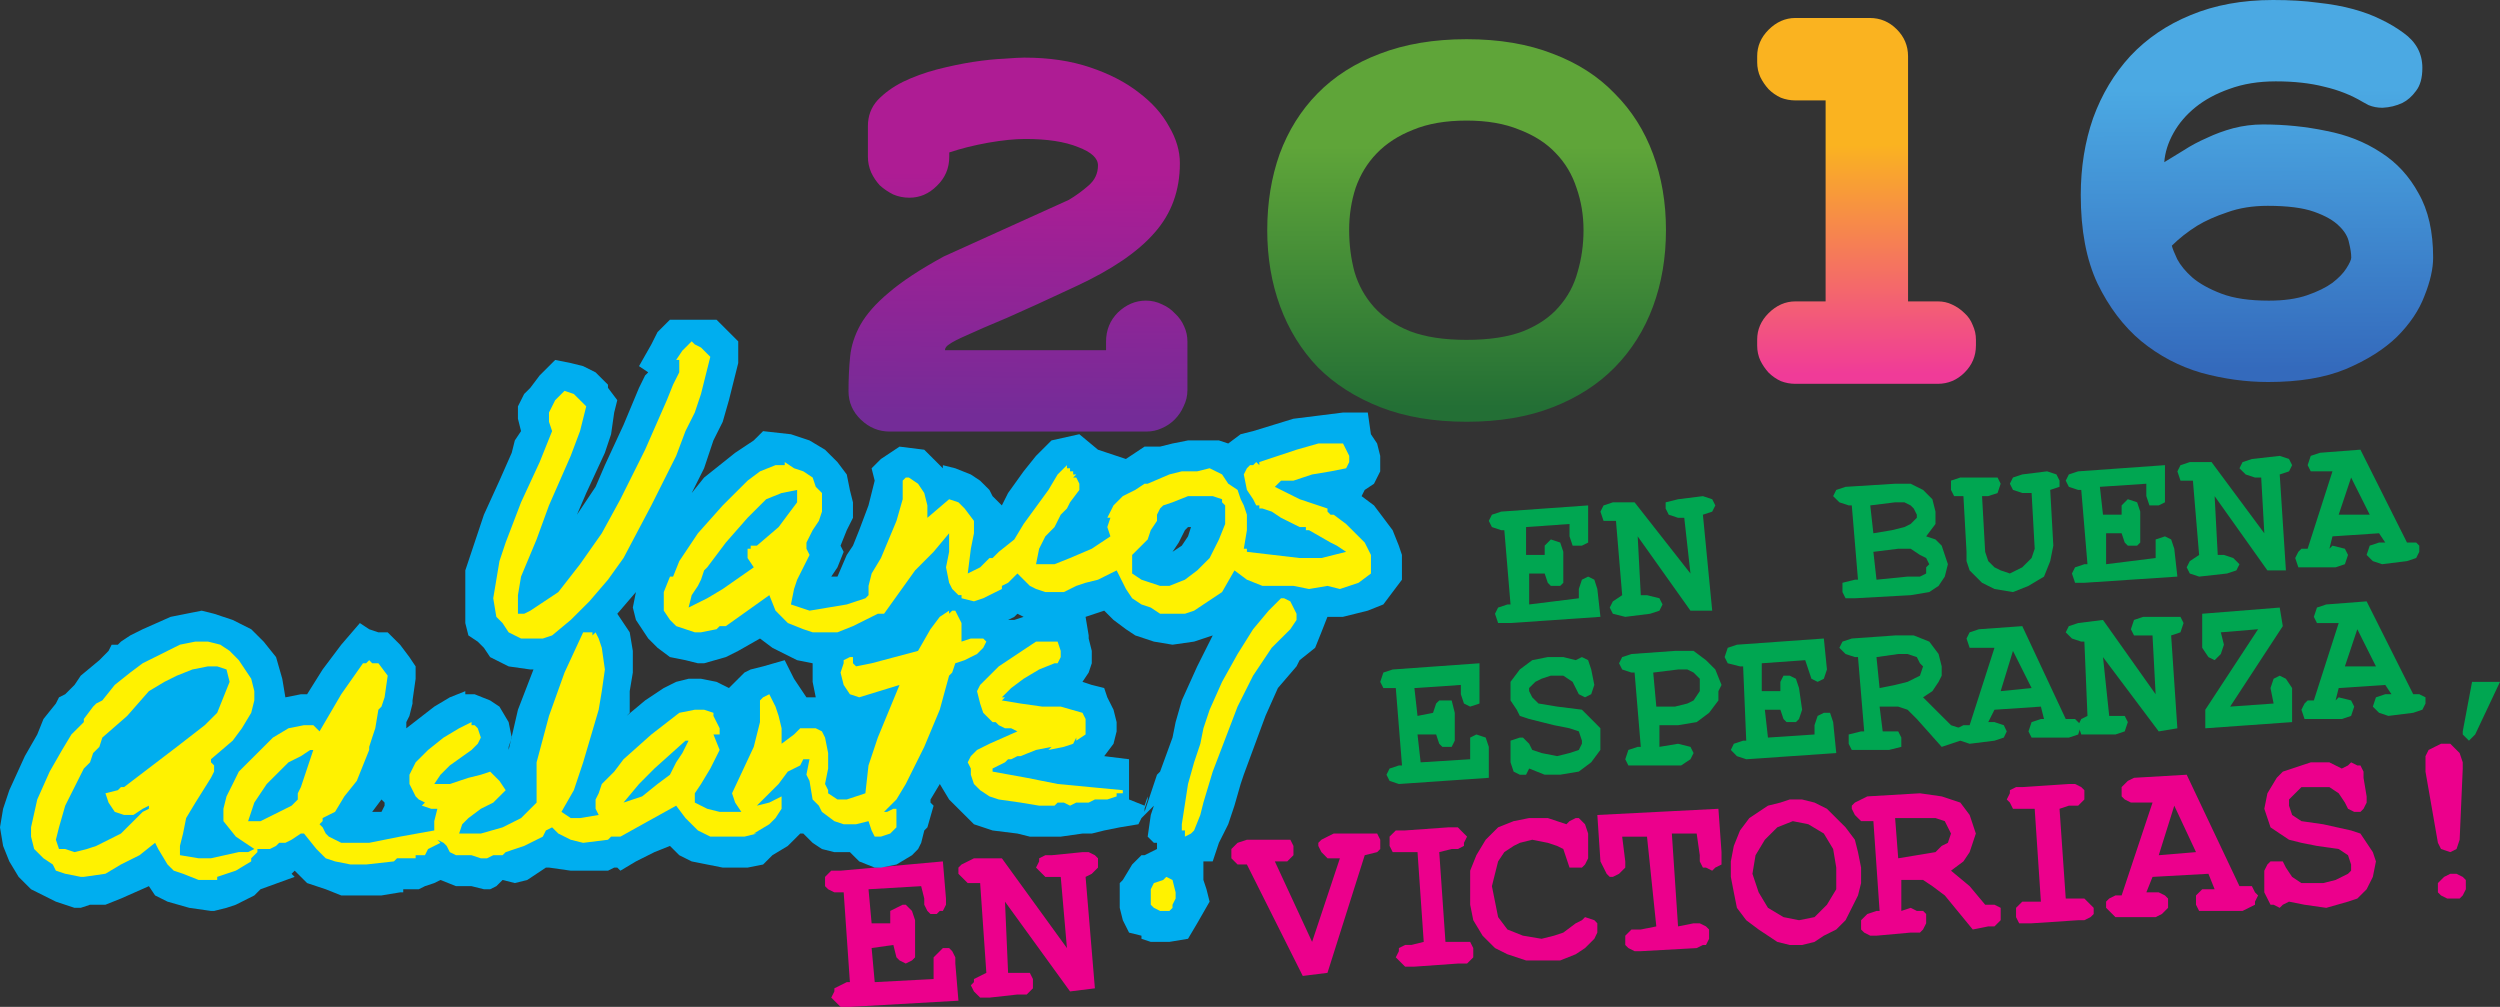 <svg xmlns="http://www.w3.org/2000/svg" xmlns:xlink="http://www.w3.org/1999/xlink" width="400" height="161.103"><rect width="100%" height="100%" fill="#333333" stroke="none"/><defs><linearGradient gradientTransform="matrix(1.987 0 0 -1.987 -506.012 1903.847)" xlink:href="#a" id="h" x1="563.53" y1="738.64" x2="563.651" y2="716.004" gradientUnits="userSpaceOnUse"/><linearGradient x2="1" gradientUnits="userSpaceOnUse" gradientTransform="matrix(0 -55.946 -55.946 0 315.698 497.43)" id="a"><stop offset="0" stop-color="#4ba9e3"/><stop offset=".995" stop-color="#346abc"/><stop offset="1" stop-color="#346abc"/></linearGradient><linearGradient gradientTransform="matrix(1.987 0 0 -1.987 -506.012 1903.847)" xlink:href="#b" id="g" x1="530.569" y1="734.151" x2="530.686" y2="715.689" gradientUnits="userSpaceOnUse"/><linearGradient x2="1" gradientUnits="userSpaceOnUse" gradientTransform="matrix(0 -54.775 -54.775 0 256.96 491.38)" id="b"><stop offset="0" stop-color="#fab320"/><stop offset="1" stop-color="#f03b98"/></linearGradient><linearGradient gradientTransform="matrix(1.987 0 0 -1.987 -506.012 1903.847)" xlink:href="#c" id="f" x1="500.107" y1="734.017" x2="500.107" y2="712.987" gradientUnits="userSpaceOnUse"/><linearGradient x2="1" gradientUnits="userSpaceOnUse" gradientTransform="matrix(0 -57.658 -57.658 0 198.333 491.815)" id="c"><stop offset="0" stop-color="#5fa539"/><stop offset="1" stop-color="#236f35"/></linearGradient><linearGradient gradientTransform="matrix(1.987 0 0 -1.987 -506.012 1903.847)" xlink:href="#d" id="e" x1="461.573" y1="731.918" x2="461.411" y2="712.332" gradientUnits="userSpaceOnUse"/><linearGradient x2="1" gradientUnits="userSpaceOnUse" gradientTransform="matrix(0 -55.557 -55.557 0 132.24 486.225)" id="d"><stop offset="0" stop-color="#ae1c94"/><stop offset="1" stop-color="#742c98"/></linearGradient></defs><path d="M244.665 91.76v4.954l7.948-.99v-1.485l.496-1.488.993-.496.993.496.477 1.487.497 4.455-14.385.992h-1.987L239.2 98.2l.498-.99 1.49-.496h.497l-.994-11.887h-.495l-1.49-.495-.497-.99.497-.99 1.49-.496 13.908-.99v5.942l-.994.496h-1.49l-.497-1.486v-1.98l-6.954.494v4.457h2.98v-1.486l.496-.496.496-.495 1.49.495.497 1.486V93.248l-.498.495h-1.49l-.496-.495-.497-1.486h-2.485zM262.03 85.818l.497 9.41h.994l1.988.495.496.99-.496.993-1.49.495-3.974.495-1.987-.494-.497-.99.497-.99 1.49-.992-.993-11.887h-1.987l-.497-1.484.497-.99 1.49-.496h3.477l8.94 11.39-.993-8.914h-.992l-1.49-.495-.497-.99v-.99l1.988-.496 3.974-.495 1.49.494.497.99-.498.992-1.49.495 1.49 15.356h-3.477l-8.444-11.888zM297.278 92.752l-.993-11.887h-.497l-1.49-.495-.994-.99.497-.99 1.49-.497 7.93-.495h2.482l1.987.99 1.49 1.486.496 1.982v1.98l-1.49 1.982 1.49.495.994.99.496 1.486.497 1.485-.497 1.98-.993 1.487-1.49.99-2.98.496-8.922.495h-1.49l-.496-.99v-1.486l1.987-.495h.498zm2.464-7.428l2.98-.497 1.987-.495.992-.495.994-.99v-.496l-.497-.99-.498-.495-.993-.495h-1.49l-3.975.495.497 4.46zm.496 7.428l4.968-.496h1.987l.993-.495v-.988l.497-.497-.497-.99-.993-.496-1.49-.99h-1.988l-3.973.494.496 4.458zM328.035 78.39l.497 8.914-.497 2.476-.993 2.476-2.484 1.486-2.484.99-2.96-.493-1.987-.993-1.987-1.98-.497-1.487v-1.486l-.496-8.915h-1.49l-.497-.99v-1.487l1.49-.497h5.96l.497.992-.496 1.486-1.49.495h-.993l.497 8.914.496 1.486.994.992.993.494 1.47.495 1.987-.988 1.49-1.487.497-1.486-.495-8.916h-1.49l-1.49-.495-.497-.992.496-.992 1.49-.494 3.974-.495 1.49.495.497.99v.99l-1.49.497zM336.976 85.324v4.95l7.928-.99V86.313l1.49-.495.993.495.497 1.486.497 4.456-14.88.99h-1.49l-.498-1.485.497-.988 1.49-.497h.496l-.994-11.886h-.497l-1.49-.497-.496-.99.495-.99 1.49-.496 13.89-.992v5.945l-.995.495h-1.49l-.497-1.486v-1.982l-7.43.495.496 4.458h2.98v-1.485l.496-.495.497-.496 1.49.496.497 1.486v4.952l-.497.496h-1.49l-.497-.496-.496-1.484h-2.484zM354.34 79.38l.498 9.41h.994l1.49.495.993.99-.497.99-1.49.496-4.47.496-1.49-.495-.497-.988.498-.992 1.49-.99-.994-11.887h-1.986l-.497-1.486.497-.992 1.49-.494h3.478l8.444 11.394-.498-8.918h-.993l-1.49-.494-.995-.99.497-.99 1.49-.496 4.45-.497 1.49.496.498.99-.497.99-1.49.496.993 15.354h-2.96L354.34 79.38zM380.648 85.324l-7.45.494-.498 1.98.497-.494 1.987.495.497.99-.496 1.485-1.49.497h-5.96l-.498-1.487.497-.99.497-.496h.993l3.974-12.383H369.72l-.497-.992.497-1.486 1.49-.495 6.457-.495 7.45 14.858h1.472l.495.496v.99l-.496.99-1.472.496-3.974.495-1.49-.495-.993-.99.498-1.486 1.49-.496h.993l-.992-1.484zm-1.49-2.973l-2.98-5.944-1.988 5.945h4.968zM226.803 117.517l.497 4.457 7.928-.495v-3.467l.993-.496 1.49.495.498 1.486v4.953l-14.385.99-1.49-.494-.497-.99.497-.99 1.49-.496h.496l-.994-12.382h-1.987l-.498-.99.497-1.488 1.49-.494 13.888-.992V112.564l-1.49.494-.994-.494-.497-1.486v-1.487l-7.43.498.496 4.457 2.484-.495.496-1.486.497-.495h1.987l.497 1.98v4.457l-.497.99h-1.49l-.497-.494-.497-1.486h-2.98zM244.665 122.965l-.496.992h-.995l-.993-.497-.497-1.486v-3.466l1.49-.496h.497l.993.99.497.99 1.49.497 2.484.494 1.987-.495 1.49-.497.496-.99v-.495l-.497-1.486-1.49-.496-2.484-.495-3.975-.99-1.49-.495-.497-.99-.993-1.486v-2.972l1.49-1.982 1.987-1.487 2.484-.495h2.483l1.986.494.993-.495.993.494.497 1.486.496 2.475-.496 1.488-.994.496-.993-.496-.497-.99-.497-.99-1.49-.99h-1.988l-1.49.494-.993.495-.995.99v.496l.497.99.993.99 2.98.495 3.974.497.993.99.993.99.974.99v3.467l-1.47 1.982-1.987 1.486-2.98.497h-2.484l-2.485-.992zM265.508 116.03v3.468l2.98-.495 1.987.495.497.99-.497.99-1.49.992H260.54l-.496-.99.496-1.487 1.49-.495h.497l-.993-11.888h-.497l-1.49-.494-.497-.992.497-.99 1.49-.494 6.954-.497h2.982l1.986 1.486 1.49 1.486.994 2.475-.497.993v1.486l-1.49 1.98-1.987 1.486-2.98.495h-2.98zm-.497-2.972h2.98l1.988-.494.994-.495.993-1.487v-1.98l-.993-.992-.994-.494h-1.49l-3.974.494.497 5.448zM282.376 113.555l.497 4.457 7.45-.495v-1.486l.498-1.485.994-.495h.993l.497 1.486.497 4.953-14.404.99-1.49-.496-.974-.99.477-.99 1.49-.496h.496l-.497-11.887h-.497l-1.967-.496-.497-.99.496-1.485 1.47-.496 13.908-.992.497 4.954-.496 1.486-.993.495-.993-.495-.497-1.486-.496-1.487-6.954.494v4.46h2.98v-1.487l.497-.99h.993l.994.495.496 1.486.497 3.467-.497 1.486-.496.496h-1.491l-.496-.495-.497-1.485h-2.484zM300.735 113.058l.497 3.964h2.483l.497.99v1.486l-1.987.495h-5.94l-.497-.99v-1.486l1.987-.495h.496l-.992-11.887h-.497l-1.49-.495-.992-.99.496-.993 1.49-.495 6.935-.494h2.98l2.483.99 1.49 1.982.497 1.98v1.487l-.497.99-.994 1.486-1.49.99 1.986 1.982 2.484 2.476 1.49.496.497.496v.495l-.497.99-1.49.496-1.49.495-3.974-4.457-1.49-1.485-1.49-.497h-2.98zm0-2.97l2.484-.497 1.986-.493 1.987-.99.496-1.486-.497-.496-.497-.99-1.49-.494h-1.49l-3.478.495.497 4.953z" fill="#00a651"/><path d="M326.545 113.058l-7.43.497-.995 1.98h.994l1.49.496.477.992-.476.99-1.49.496-3.974.495-1.49-.495-.497-.99v-.992l.994-.495h.993l3.974-12.38h-3.974l-.497-1.488.497-.99 1.49-.496 6.935-.495 6.954 14.86h1.49l.495.496.497.495-.497 1.487-1.49.495h-5.96l-.497-.99.497-1.486 1.49-.495h.497l-.497-1.982zm-1.49-2.97l-2.98-5.945-1.968 6.44 4.948-.495z" fill="#00a651"/><path d="M336.48 105.135l.993 9.41h2.483l.497.99-.497 1.487-1.49.495h-5.464l-.497-1.486.497-.99.994-.495-.497-11.888H333l-1.49-.495-.993-.99.495-.99 1.49-.495 3.974-.497 8.424 11.888-.497-9.41h-2.961l-.496-.992.496-1.486 1.47-.495h5.962l.497.992-.497 1.486-1.49.495.994 14.858-2.98.496-8.92-11.887zM356.825 113.058l6.954-.494-.498-2.476.497-1.486.973-.495.993.495.994 1.486v5.448l-13.89.99v-2.97l8.445-12.88-5.96.497.497 1.98-.497 1.487-.994.99-.992-.495-.994-1.486V98.2l12.4-.99.495 2.97-8.425 12.878zM381.64 109.59l-7.45.498-.496 1.98.496-.494 1.987.495.497.988-.497 1.487-1.49.496h-5.96l-.497-1.485.496-.99.497-.496h.994l3.973-12.383H370.713l-.496-.992.496-1.486 1.49-.496 6.458-.494 7.452 14.858h.973l.994.496v.99l-.498.99-1.47.496-3.974.495-1.49-.495-.994-.992.497-1.484 1.49-.496h.995l-.994-1.487zm-1.49-2.97l-2.98-5.944-1.986 5.945h4.967zM395.53 109.097H400l-3.974 8.42-.496.495-.497.496-.497-.496-.497-.495v-.495l1.49-7.925z" fill="#00a651"/><path d="M139.46 151.692l.496 5.45 9.418-.496v-3.469l.497-.495.498-.495.496-.496h.994l.496.496.497.99v.99l.498 5.945-17.365.99h-1.49l-.497-.495-.497-.495-.498-.496.497-.99v-.496l.992-.494.994-.495h.497l-.994-14.363h-1.491l-.995-.495-.496-.495V140.302l.495-.496.497-.497h1.49l16.372-1.485.497 5.943v.99l-.496.99h-.496l-.497.496h-.993l-.496-.495-.496-.992v-.99l-.497-1.98-8.424.494.497 5.448h2.98v-1.98l.993-.496.994-.496h.497l.496.496.497.495.497 1.485v5.942l-.497.497-.993.495-.994-.496-.497-.496-.496-1.98-3.477.494zM160.8 144.263l.495 11.392h3.477l.496.99v1.486l-.497.497-.497.495h-1.49l-4.47.495h-1.49l-.498-.495-.496-.495-.497-.99.497-.496v-.494l.993-.496.993-.495-.993-14.363h-1.987l-.497-.497-.495-.494-.497-.494v-.992l.497-.494.993-.495.994-.497h4.47l10.41 14.364-.992-11.39h-2.464l-.497-.496-.497-.497-.497-.496.497-.99v-.496l.993-.495h.994l4.947-.494h.993l.994.493.497.495v1.487l-.496.494-.497.496-.993.495 1.49 17.83-3.974.497-10.41-14.364zM209.934 150.702l4.45-13.374H212.4l-.477-.495-.495-.494-.497-.993v-.494l.497-.495.973-.497.994-.494H220.345l.496.992V135.843l-.496.496-1.987.493-5.962 18.822-3.954.495-8.94-17.83h-1.49l-.994-.992v-1.486l.496-.495.497-.494 1.49-.495h6.955l.497.99v1.484l-.497.496-.496.497h-1.986l5.96 12.877zM230.28 136.34l.994 14.362h3.953l.497.99v1.486l-.497.496-.496.495h-1.47l-6.954.494h-1.49l-.497-.495-.497-.496-.497-.496.497-.99v-.496l.993-.495h.994l1.987-.495-.994-14.363h-3.974l-.497-.993v-1.486l.496-.494.496-.494h1.49l6.954-.497h1.49l.477.497.497.494.497.495-.496.993v.494l-.974.495h-.993l-1.987.497z" fill="#ec008c"/><path d="M250.626 131.88l.497-.495.993-.494h.497l.496.495.496.495.497 1.486v3.961l-.497.992-.497.494h-1.987l-.497-1.486-.497-1.486-.994-.495-1.49-.494-2.484-.495-1.987.495-.993.494-1.49.992-.994 1.485-.497 1.98-.495 1.982.496 2.476.498 2.476 1.49 1.98 2.484.99 2.98.497 1.987-.496 1.49-.494 1.986-1.486.993-.495.496-.496 1.49.495.477.495v1.486l-.477.99-1.49 1.486-1.49.99-2.484.992h-5.463l-2.982-.99-1.987-.992-1.986-1.98-1.49-2.477-.496-2.477v-5.449l.993-2.477 1.49-2.475 1.988-1.983 2.484-.99 2.483-.494h2.98l2.98.99zM267.495 133.366l.993 14.86 2.484-.496h.993l.993.495.497.496v1.487l-.497.99h-.496l-.994.495-8.94.496h-.994l-.994-.496-.496-.495V149.712l.496-.496.497-.495h1.49l2.484-.495-1.49-14.364h-3.973l.497 3.965v.99l-.497.494-.497.496-.993.495h-.497l-.497-.494-.496-.992-.497-.99-.497-7.43 19.372-.99.497 6.935v1.98l-.993.494-.498.495-.994-.496h-.496l-.497-.99v-.99l-.497-3.468h-3.973zM297.775 138.814v2.478l-.497 1.98-.993 1.982-.994 1.98-1.49 1.487-1.986.99-1.49.992-1.987.495h-1.987l-1.987-.495-1.49-.99-1.49-.99-1.987-1.487-1.49-1.98-.497-2.478-.478-2.476v-2.475l.477-2.478.993-2.475 1.49-1.98 1.49-.993 1.49-.992 1.987-.495 1.49-.495h1.987l1.987.495 1.987.992 1.49 1.486 1.49 1.485 1.49 1.983.498 1.98.497 2.476zm-3.974 0l-.496-2.972-1.49-2.476-2.484-1.486-2.483-.495-2.484.99-1.987 1.983-1.49 2.475-.497 2.973.993 2.97 1.49 2.478 2.484 1.485 2.483.495 2.484-.496 1.987-1.982 1.49-2.476v-3.468z" fill="#ec008c"/><path d="M304.212 140.795v4.954l1.49-.496.994.495h.993l.496.494v1.486l-.497.99-.497.496h-1.49l-5.465.495h-.993l-.974-.494-.495-.495V147.236l.496-.496.498-.496 1.47-.495h.497l-.993-14.365h-1.967l-.497-.494-.497-.496-.495-.99v-.496l.496-.495.995-.495.993-.494 8.425-.497 3.477.497 1.49.494 1.49.495 1.49 1.98.994 2.973-.497 1.487-.497 1.486-.993 1.485-1.987 1.484 2.98 2.477 2.484 2.97h1.49l.993.497v1.98l-.496.496-.496.495h-.994l-2.483.496-4.47-5.448-1.988-1.485-1.49-.992h-3.478zm-.497-3.467l2.98-.494 2.98-.495.995-.993.993-.494.497-1.487-.497-.99-.497-.99-1.49-.495h-6.457l.495 6.438zM329.525 129.405l.994 14.363h2.98l.496.495.496.495.497.496v.99l-.498.495-.993.495h-.995l-7.45.495h-1.986l-.497-.99v-1.486l.498-.496.496-.495h2.98l-.993-14.858h-3.476l-.496-.992-.497-.495.498-.99v-.496l.993-.495h.994l7.45-.496h.995l.992.497.497.495V127.917l-.498.496-.497.495h-1.49l-1.49.497zM353.348 139.806l-8.94.495-.994 2.477h1.986l.994.495.497.496V145.253l-.496.496-.497.494-.993.495h-6.438l-.497-.496-.497-.495-.497-.496v-.99l.497-.496.993-.496h.994l4.947-14.86h-3.457l-.994-.494-.496-.494v-1.487l.496-.496.497-.494.993-.495 8.425-.493 8.445 17.83h1.987l.497.99.495.495-.496.99v.496l-.995.496-.993.495h-6.954l-.497-.992V143.273l.498-.496.496-.495h1.987l-.992-2.476zm-1.987-3.467l-3.476-7.432-2.484 7.926 5.96-.495zM366.243 144.263l-.994.495-.497.496-.974-.496h-.498l-.496-.99-.497-.99V139.31l.496-.99.496-.495h1.967l.496.99.994 1.486 1.49.992H371.707l1.987-.497 1.987-.99.497-.496v-.99l-.496-1.487-1.49-.99-3.477-.496-2.483-.494-1.987-.495-1.49-.992-1.47-.99-.497-1.485-.497-1.485.496-2.478 1.49-2.476.973-.99 1.49-.495 2.98-.99h2.98l1.987.99.994-.495.497-.496.994.496h.497l.497.99v.99l.497 2.974v.99l-.496.99-.497.495h-.993l-.993-.495-.496-.992-.994-1.486-1.49-.99H368.23l-.994.99-.993.99v.99l.497 1.487 1.49.99 3.477.496 4.47.992 1.49.494.994 1.487.994 1.486.497 1.485-.496 2.476-.993 1.982-1.49 1.486-1.49.495-3.477.99-3.477-.495-2.483-.495zM394.04 122.965l-.497 11.393-.497 1.484-.994.497-1.49-.498-.496-.99-1.987-11.392v-2.476l.495-.99.994-.496.992-.495h1.49l.994.99.497.496.496 1.484v.99zm.496 18.822v.495l-.497.99-.497.496h-1.988l-.994-.496-.496-.495V141.292l.496-.497.497-.494.992-.494h.994l.993.495.496.495v.992z" fill="#ec008c"/><path d="M187.105 150.702h-2.98l-1.49-.495v-.496l-1.987-.494-.994-1.98-.496-1.982V141.292l.496-.497 1.49-2.475 1.49-1.487h.497l1.988-.99v-.99h-.496l-.994-.992.497-3.466.497-1.486-1.49 1.486-.497.497-.497.99-2.98.495-2.484.497-1.987.494h-1.49l-3.477.495h-4.947l-1.987-.494-3.974-.494-2.98-.992-1.987-1.98-1.987-1.982-1.49-2.477-1.49 2.478v.495l.496.495-.993 3.467-.496.497-.497 1.98-.496.99-.973.99-2.484 1.488-2.483.494h-.994l-2.483-.99-1.49-1.485H133.5l-1.988-.498-1.49-.99-1.49-1.486h-.497l-1.987 1.98-2.464 1.487-.496.495-.497.497-.496.495-2.483.494h-3.973l-2.484-.494-2.483-.495-1.987-.992-1.49-1.486-2.484.992-2.962 1.485-2.483 1.484-.497-.496h-.497l-.992.495h-5.96l-3.477-.496h-.496l-2.98 1.98-1.988.498-1.967-.497-.994.992-.994.495h-.993l-1.988-.495h-2.484l-2.483-.992-.994.497-1.49.495-.992.495h-2.483v.495h-.497l-2.98.495H54.6l-2.484-.99-2.98-.99-1.987-1.983-.498.496.497.495-5.465 1.982-.994.99-2.96 1.486-1.49.496-1.986.495h-.497l-3.477-.496-3.477-.99-1.987-.992-.993-1.485-4.47 1.98-2.484.99h-2.465l-1.49.497h-.994l-2.98-.99-1.986-.992-1.987-.99-1.987-1.98-1.49-2.477-.993-2.478L0 132.375l.497-2.97.993-2.973 2.484-5.448 1.987-3.467.994-2.476 1.987-2.476.498-.99.993-.496.498-.495.993-.992.995-1.483 2.98-2.478 1.47-1.487.497-.99h.994l.496-.496 1.49-.99 1.987-.99 4.47-1.982 2.483-.494 2.484-.494 1.987.495 2.98.99 2.96 1.486 1.988 1.98 1.986 2.48.994 3.466.497 2.972 2.482-.496h.993l2.483-3.962 2.98-3.962 2.98-3.467 1.49.99 1.47.496h1.49l1.987 1.98 1.49 1.982.994 1.486v1.982l-.496 3.467v.494l-.496 1.98-.497.992v.99l4.47-3.468 2.485-1.484 2.484-.99v.494h1.49l2.482.99 1.49.99 1.47 2.478.498 2.476-.497 1.486v.495l1.49-6.438 2.484-6.44h-.497l-3.477-.494-2.96-1.485-.994-1.486-.994-.993-1.49-.99-.497-1.98v-8.422l.992-2.972 1.987-5.943 2.483-5.447 1.967-4.458.496-1.98.994-1.488-.497-1.98v-1.98l.993-1.982.994-.992 1.49-1.98.497-.495 1.987-1.98 2.483.493 1.987.496 1.987.992 1.988 1.98v.495l1.49 1.98-.497 1.982-.495 3.467-.994 2.973-2.98 6.44-1.49 3.466 2.98-4.457 1.49-3.468 2.982-6.437 2.483-5.945.974-1.98.495-.495-1.47-.992 1.967-3.467.994-1.982.993-.99.993-.99h7.45l.497.494.994.99 1.986 1.982v3.467l-1.49 5.944-.993 3.467-1.49 2.974-1.49 4.458-1.987 3.962 1.986-2.478 2.484-1.98 2.484-1.98 2.98-1.982 1.49-1.487 4.45.495 2.98.992 2.485 1.486 1.986 1.98 1.49 1.982.497 2.477.496 1.98v2.476l-.994 1.98-.994 2.478.497.99-.994 2.478-.994 1.484h.994l1.49-3.467.993-1.486.993-2.477 1.49-3.962.497-1.98.496-1.982-.496-1.98 1.49-1.487 2.98-1.98 3.954.494 1.49 1.486 1.49 1.486v-.497l1.987.497 2.485.99 1.49.99 1.49 1.487.497.99.497.494.992.99.993-1.98 2.484-3.467 1.986-2.478 2.484-2.476 4.45-.992 2.98 2.478 4.47 1.486 2.98-1.98h2.485l1.987-.498 2.483-.494h4.948l1.49.494 1.987-1.486 1.987-.495 6.457-1.98 3.974-.495 3.954-.497h3.974l.496 3.467.994 1.486.496 1.98v2.479l-.993 1.98-1.49.992-.498.99 1.987 1.485 1.49 1.98 1.49 1.982.993 2.477.497 1.485V92.75l-1.49 1.98-1.49 1.982-2.484.992-1.987.495-1.988.495h-2.484l-.973 2.478-.994 2.476-2.482 1.98-.497.99-2.98 3.468-1.986 4.457-3.477 9.412-.497 1.484-.994 3.468-.993 2.972-1.49 2.973-.994 2.972h-1.49v2.971l.496 1.487.497 1.98-1.987 3.468-1.47 2.477-2.98.495zM61.037 127.918l-1.49 1.98h1.49l.497-.99v-.495l-.497-.495zm122.59-1.486v1.486l-.496 1.487v.494l.498-1.487.497-1.486.497-1.486.496-1.483.497-.497 1.987-5.448.497-2.476.992-3.467 2.464-5.45 2.483-4.952-2.98.99-3.458.496-2.98-.497-1.49-.495-1.49-.494-1.49-.992-1.988-1.486-1.49-1.484-2.98.99h-.497.497l.496 2.972v.494l.497 1.98v1.982l-.497 1.486-.993 1.487 1.49.494 1.987.498.497 1.486.994 1.98.497 1.982v1.486l-.496 1.98-1.49 1.982 3.974.495v6.438l2.483.99.498-1.484v-.992zm-84.86-28.23l.995 1.485.993 1.486.497 2.97v3.467l-.497 2.973v3.467l-.497.495 2.96-2.476 2.98-1.982 1.988-.99 1.987-.496h1.987l2.483.495 1.987.99.994-.99 1.49-1.487.993-.494 1.987-.495 3.457-.99 1.492 2.972 1.986 2.972h1.491l-.498-2.477v-2.973l-2.484-.495-1.987-.99-1.966-.99-1.987-1.488-3.477 1.98-.993.498-.993.495-3.478.99h-.993l-1.987-.496-2.483-.495-1.987-1.486-1.49-1.488-1.968-2.972-.496-1.98.496-2.477-2.98 3.468zm63.522.988l1.49-.495-.994-.494-.497.495-.995.495h.994zm27.3-14.363l-.995 1.98-.993 1.487 1.49-.99.993-1.486.477-1.486h-.477l-.496.495z" fill="#00aeef" fill-rule="evenodd"/><path d="M187.602 140.795l.497 1.982v.99l-.498.99v.497l-.497.495h-1.49l-.993-.496-.497-.496v-2.476l.497-.99 1.49-.497.496-.494.994.495zm15.378-43.09l-2.483 2.97-2.484 3.965-2.483 4.457-1.987 4.458-.994 2.97-.498 2.478-.993 2.97-.975 3.468-.993 6.44v.992h.497v.989l.972-.494.497-.494.992-2.478.497-1.98 1.49-4.954 3.973-10.402 2.484-4.95 2.98-4.46 2.98-2.972.994-1.486v-.99l-.496-.99-.497-.99-.993-.497h-.497l-1.987 1.983zM65.508 134.854h.993v-.495h-.496l-.496.495zm94.794-22.784l2.98.494 3.477.494h2.96l3.477.992.497.99v2.476l-1.49.992v-.496l-.497.99-1.49.496-2.464.495.497-.495-2.484.495-2.484.99h-.496l-.994.496h-.497l-.496.494-1.988.99v.496l5.464.99 4.947.99 10.43.992v.495h-.992v.497l-1.49.494h-1.986l-.994.495h-1.987l-.993.495-.993-.495h-.994l-.497.495h-2.464l-2.98-.495-3.478-.495-1.49-.494-1.49-.992-.993-.99-.497-1.485v-.992l-.497-.99.497-.99.993-.992 1.987-.99 4.47-1.98-.993-.497h-.993l-.995-.495-.496-.494h-.498l-1.49-1.486-.497-1.486-.497-1.98.497-.993.993-.988 1.987-1.98 2.98-1.982 2.98-1.983h3.458l.497 1.486v.992l-.497.99h-.497l-2.463.99-2.484 1.487-1.988 1.486-1.987 1.98.497-.494h.497v-.496.496l-.498.495zm-52.116 16.838l-4.47 2.477-4.45 2.476h-1.49l-.497.498-3.974.495-1.987-.495-1.987-.992-.993-.99-.993.496-.497.99-2.98 1.485-1.49.495-1.47.497-.498.494h-1.49l-.994.494h-.994l-1.49-.494h-2.484l-.993-.495-.497-.993-.496-.494-.994-.495.497.495-1.987.99-.497.99H66.5v.495h-.992.496-2.483l-.496.497-4.45.495H56.09l-2.484-.495-1.49-.497-1.49-1.486-1.987-2.476h-.498l-1.49.992-.993.495h-.995l-.496.494-.995.495h-1.987v.497l-.497.494-.495.494v.497l-2.464 1.484-1.49.496-1.49.495v.495h-.496.497-2.98l-2.483-.99-1.49-.496-.994-.99-1.49-2.478-.497-.99-2.483 1.982-2.98 1.486-2.484 1.486-3.458.495h-.497l-2.484-.494-1.49-.497-.496-.99-1.49-.992-1.49-1.486-.497-1.98v-1.487l.994-4.457 1.988-4.458 1.986-3.467 1.49-2.476 1.988-1.98v-.496l1.49-1.982.496-.494.974-.495 1.987-2.48 2.482-1.98 1.987-1.486.993-.495.993-.495 1.987-.992 1.987-.99 2.484-.496h1.987l1.987.497 1.49.99 1.47 1.485.994 1.486.995 1.486.496 1.98v1.487l-.495 1.98-1.49 2.476-1.47 1.982-3.478 2.97v.496l.497.496v.99l-.497.99-2.483 3.963-1.49 2.478-.497 2.476-.497 1.98v1.488l2.98.494h1.987l4.45-.99H39.7l.993-.496-1.49-.99-1.47-.99-1.986-2.477v-1.98l.497-1.98.994-1.984.974-1.98 2.98-2.97 2.484-2.478 2.483-1.486 2.484-.495h1.49l.993.992 3.477-5.944 3.477-4.954h.496l.497-.495.477.494h.993l1.49 1.983-.496 3.467-.497 1.484-.497.497-.496 2.97-.497 1.487-.477 1.486v.495l-1.987 4.953-1.987 2.478-1.49 2.475-.993.494-.994.497v.495l-.497.495.496.495.496.99.497.496 1.987.993h4.47l4.948-.992 5.463-.988v-1.487l.498-1.98h-.993l-1.49-.497.496-.495-.992-.495-.497-.494-.992-1.983v-1.483l.993-1.983 1.988-1.98 2.484-1.982 2.483-1.486 1.987-.99v.495h.497l.496.496.496 1.486-.496.99-.497.496-.498.495-3.477 2.477-1.49 1.487-.994 1.484h2.485l2.98-.99 1.987-.493 1.49-.497.497.497.993.99.993 1.485-1.987 1.98-1.988.993-1.987 1.486-.993.99-.497 1.486h3.477l3.477-.99 2.96-1.485 2.483-2.477V121.975l1.987-7.43 2.484-6.934 2.98-6.437h1.49v.495l.497-.495.498.99.497 1.486.496 3.466-.495 3.467-.497 2.972-2.484 8.42-1.49 4.457-1.987 3.467 1.49.99h1.49l2.98-.496-.496-.99v-1.486l.498-.99.497-1.487 1.986-1.98 1.492-1.98 4.45-3.963 4.47-3.467 2.484-.495h1.49l1.49.495v.495l.497.99.497.99v.992h-.993l.993 2.476-1.49 2.972-1.49 2.476-.994 1.487v1.486l1.987.992 1.987.494H118.617l-.993-1.487-.497-1.486 3.477-7.43.993-3.96v-3.468l.497-.496.994-.496.993 1.98.498 1.487.477 1.98v2.478l1.987-1.486.993-.99h2.484l.992.495.497.99.495 2.477v2.475l-.496 2.476.495.992v.495l1.49.99h1.49l1.49-.493 1.49-.497.498-4.457 1.49-4.458 3.477-8.42-6.457 1.982-1.49-.496-.994-1.487-.498-1.98.497-1.486v-.495l.993-.495h.496v.99l.496.496 2.484-.496 7.43-1.98 1.987-3.468 1.49-1.98 1.49-.99v.495l.497-.494h.497l.995 1.98v2.971l1.49-.495h2.483-.496l.496.495-.496.992-.994.99-1.987.99-1.49.494-.496 1.486-.496.497-1.49 5.448-2.484 5.943-2.96 5.943-1.49 2.478-1.988 1.98h.497l.994-.493h.496V132.374l-.993.99-1.49.496h-.994l-.496-.988-.497-1.487-1.987.495h-1.987l-1.49-.495-1.988-1.486-.497-.992-.993-.99-.497-2.972-.497-.99.497-2.477h-.993l-.497.99-1.987.99-1.47 1.98-3.477 3.468 1.988-.495 1.967-.99v1.982l-.974 1.486-.992.99-2.484 1.486h.497l-1.986.495h-5.464l-1.987-.988-1.987-1.98-1.49-1.984zm-8.424-.495l2.98-.99 2.464-1.982 1.987-1.483.993-1.983.993-1.485.993-1.982h-.497l-4.967 4.457-2.465 2.476-2.483 2.973zm-66.5-21.792l-2.485.496-2.484.99-1.987.99-2.483 1.487-3.477 3.962-3.974 3.467-.477 1.486-.993.99-.497 1.486-.993.99-2.98 5.944-.994 3.467-.497 1.983.498 1.484h.993l1.49.497 1.988-.498 1.49-.495 3.954-1.98 3.477-3.468.993-.495v-.497l-.994.497-1.49.99h-1.49l-1.49-.496-.995-1.487-.496-1.486 1.986-.495.496-.495h.497l8.443-6.44 4.47-3.466 1.988-1.98.994-2.476.994-2.477-.497-1.98-1.49-.496h-1.49zm16.37 13.373l-1.49.99-1.987.99-3.477 3.468-1.987 2.973-.992 2.972h1.987l1.987-.99 1.987-.99.992-.497.994-.99v-.99l.496-.99 1.987-5.945h-.498zm15.876 14.86h.993v-.495h-.496l-.496.495zm44.665-79.25v-.494l-.994.99-.994 1.487h.497v1.982l-.994 1.98-.994 2.476-3.477 7.926-3.955 7.924-2.98 5.45-3.478 4.95-3.477 4.46-4.47 2.972-.994.495h-.993V95.23l.497-2.972 2.483-5.943 1.987-5.448 3.477-7.926 1.49-3.963.994-3.96-1.49-1.488-.496-.495-1.49-.497-1.49 1.486-.497.992-.497.99V67.49l.497 1.487-.993 2.478-.994 2.476-2.98 6.44-2.464 6.438-.993 2.972-.497 2.972-.497 2.97.496 2.973.993.992.973 1.486 1.987.99H86.847l1.49-.495 2.98-2.478 2.98-2.97 2.98-3.468 2.485-3.467 4.45-8.42 3.974-7.926 1.49-3.963 1.49-2.972.994-2.97 1.49-5.945-.497-.495-.993-.99-.994-.496-.496-.496-.497.495v.494zm34.254 21.3l.497-.497h.496l1.47.992.994 1.486.497 1.98v1.982l3.478-2.972 1.49.496.993.99 1.492 1.98v1.984l-.497 2.475-.497 3.96 1.987-.988 1.49-1.487h.497l.497-.496.495-.496 2.484-1.98 1.49-2.477 3.973-5.448 1.47-2.478 1.49-1.487v.497h.497v.495h.497v.495h.496l-.496.494h.496l.497.992v.99l-1.49 1.982-.497.99-.993.99-.994 1.982-1.47 1.486-.993 1.98-.497 2.477h2.96l2.484-.99 3.477-1.486 2.98-1.982-.496-1.486.497-1.486h-.496l.994-1.98 1.49-1.487 1.987-.99 1.49-.992h.498l3.477-1.486 1.987-.495h2.463l1.987-.495.993.495.994.495.993 1.486 1.49.99.497 1.486.497.99.496 1.487V84.828l-.496 2.972h.496v.494l8.445.99h3.477l3.954-.99-1.492-.99-.993-.496-3.457-1.98h-.497v-.496h-.992l-.994-.495-1.987-.99-1.49-.99-1.49-.497h-.497v-.495h-.497l-.496-.99-.994-1.486-.496-2.478.496-.99.497-.497h.497l.496-.494.497.495v-.494l5.96-1.98 3.478-.992h3.954l.993 1.98v.993l-.496.992-2.485.495-2.96.495-2.98.99h-1.988l-.993.99 3.974 1.982 4.45 1.486v.496l.497.495h.497l1.987 1.487 1.49 1.487 1.49 1.484.992 1.98V91.762l-1.987 1.487-2.98.992-1.987-.498-2.96.497-2.484-.498h-4.966l-2.484-.99-1.987-1.486-1.986 3.467-2.98 1.98-1.49.993-1.47.495h-3.975l-1.49-.99-1.49-.496-1.49-.99-.994-1.485-1.49-2.974-2.98 1.487-1.986.494-1.49.495-1.987.99h-2.96l-1.49-.493-.994-.498-.994-.99-.994-.99-.497.494-.498.497-.497.494-.993.495v.497l-2.98 1.483-1.49.497-1.987-.497v-.495h-.497l-.994-.99-.496-.99-.497-2.476.498-2.478v-2.97l-2.484 2.97-2.96 2.972-2.484 3.467-2.484 3.468h-.993l-3.974 1.98-2.484.993h-3.974l-1.49-.497-2.484-.99-1.967-1.98-.992-2.478-3.477 2.478-3.476 2.475h-.994l-.497.496-2.483.497h-.994l-1.49-.497-1.49-.495-.993-.99-.994-1.484v-2.973l.993-2.477h.496l.993-2.476 2.98-4.456 3.974-4.46 3.974-3.96 1.987-1.487 2.484-.992h1.471v-.494l1.492.992 1.49.495 1.49.99.497 1.486.992.99v2.973l-.497 1.485-.993 1.487-.994 1.98v.992l.497.99-1.987 3.963-.496 1.486-.497 2.474 2.98.992 2.98-.497 2.98-.496 2.98-.99-.496.496.496-.497.497-.495v-1.486l.497-1.98 1.49-2.477 2.483-5.944.994-3.466v-2.97zm51.6 3.962l-.497-.495v-.496l-1.49-.495h-3.955l-2.483.99-1.49.495-.497.495-.497.99v.99l-.993 1.487-.497 1.486-2.484 2.476v2.97l1.49.993 1.49.494 1.49.495h1.49l2.485-.99 1.966-1.486 1.987-1.98 1.49-2.973.993-2.476v-2.972zm-75.92 6.44h.994l3.478-2.973 1.47-1.98 1.49-1.982V78.39l-2.483.494-2.464.99-1.49 1.486-1.49 1.486-3.476 3.962-2.98 3.964-.498.494-.496 1.487-.497.99-.993 1.485-.497 1.98 2.98-1.485 2.484-1.484 4.967-3.468-.993-1.487V87.8h.497v-.496z" fill="#fff200" fill-rule="evenodd"/><path style="text-align:start;line-height:125%;-inkscape-font-specification:Grover Slab Bold" d="M394.68 453.568c-.92 0-1.78-.173-2.585-.518-.805-.402-1.523-.89-2.156-1.465-.575-.632-1.035-1.322-1.38-2.07-.345-.804-.517-1.637-.517-2.5v-4.913c0-1.61.517-2.99 1.552-4.138 1.092-1.15 2.442-2.126 4.05-2.93 1.668-.806 3.48-1.467 5.433-1.984 2.01-.517 3.936-.92 5.776-1.207 1.896-.287 3.563-.46 5-.517 1.494-.115 2.557-.173 3.19-.173 3.965 0 7.47.518 10.517 1.552 3.104 1.035 5.72 2.385 7.846 4.052 2.126 1.61 3.736 3.42 4.828 5.43 1.15 1.955 1.724 3.91 1.724 5.863 0 4.368-1.35 8.075-4.052 11.12-2.644 3.047-6.81 5.892-12.5 8.536-4.656 2.184-8.363 3.88-11.12 5.086-2.76 1.15-4.886 2.07-6.38 2.76-1.438.63-2.386 1.12-2.846 1.464-.46.288-.69.604-.69.95h25.777v-1.38c0-1.84.632-3.39 1.897-4.656 1.322-1.264 2.816-1.896 4.483-1.896.92 0 1.78.2 2.586.603.804.345 1.494.833 2.07 1.466.63.574 1.12 1.264 1.464 2.07.345.746.518 1.55.518 2.412v7.76c0 .92-.202 1.78-.604 2.585-.344.805-.832 1.524-1.464 2.156-.575.574-1.265 1.034-2.07 1.38-.747.344-1.55.516-2.413.516H391.49c-1.723 0-3.246-.632-4.568-1.896-1.322-1.265-1.983-2.788-1.983-4.57 0-1.953.086-3.793.258-5.517.172-1.725.718-3.42 1.638-5.087.977-1.724 2.5-3.448 4.57-5.173 2.068-1.78 5-3.707 8.792-5.776l20-9.05c1.15-.69 2.213-1.467 3.19-2.33.977-.86 1.466-1.924 1.466-3.19 0-1.148-1.063-2.125-3.19-2.93-2.126-.862-4.942-1.293-8.448-1.293-1.667 0-3.65.202-5.95.604-2.24.403-4.31.92-6.206 1.552v.69c0 1.84-.66 3.39-1.982 4.655-1.265 1.266-2.73 1.898-4.397 1.898" font-size="32" font-weight="bold" letter-spacing="0" word-spacing="0" fill="url(#e)" font-family="Grover Slab" transform="translate(-249.177 -421.935)"/><path style="text-align:start;line-height:125%;-inkscape-font-specification:Grover Slab Bold" d="M502.54 458.725c0-2.356-.374-4.598-1.12-6.724-.69-2.126-1.782-3.965-3.277-5.517-1.494-1.61-3.448-2.873-5.862-3.793-2.355-.977-5.17-1.465-8.447-1.465-3.334 0-6.18.488-8.535 1.465-2.356.92-4.31 2.184-5.862 3.793-1.495 1.552-2.615 3.39-3.362 5.518-.69 2.127-1.035 4.37-1.035 6.725 0 2.356.286 4.598.86 6.724.633 2.126 1.668 3.994 3.105 5.603 1.437 1.61 3.362 2.902 5.776 3.88 2.415.92 5.432 1.38 9.053 1.38 3.62 0 6.638-.46 9.052-1.38 2.413-.978 4.31-2.27 5.69-3.88 1.436-1.61 2.442-3.477 3.017-5.604.632-2.127.948-4.37.948-6.725m-50.605 0c0-4.368.66-8.42 1.983-12.155 1.38-3.736 3.39-6.954 6.035-9.656 2.7-2.758 6.034-4.885 10-6.38 4.023-1.55 8.65-2.327 13.88-2.327s9.827.776 13.793 2.328c3.966 1.494 7.27 3.62 9.914 6.38 2.7 2.7 4.74 5.92 6.12 9.655 1.38 3.735 2.07 7.787 2.07 12.155 0 4.425-.69 8.506-2.07 12.242-1.38 3.735-3.42 6.983-6.12 9.74-2.644 2.703-5.948 4.83-9.914 6.38-3.966 1.552-8.563 2.328-13.793 2.328-5.23 0-9.828-.776-13.794-2.327-3.966-1.552-7.3-3.678-10-6.38-2.645-2.758-4.656-6.006-6.036-9.74-1.38-3.737-2.07-7.818-2.07-12.243" font-size="32" font-weight="bold" letter-spacing="0" word-spacing="0" fill="url(#f)" font-family="Grover Slab" transform="translate(-249.177 -421.935)"/><path style="text-align:start;line-height:125%;-inkscape-font-specification:Grover Slab Bold" d="M565.325 477.227c0 1.667-.604 3.104-1.81 4.31-1.207 1.208-2.644 1.81-4.31 1.81h-22.76c-.805 0-1.58-.142-2.328-.43-.747-.345-1.408-.804-1.982-1.38-.518-.574-.95-1.206-1.294-1.896-.343-.746-.516-1.55-.516-2.413v-.948c0-1.61.604-3.018 1.81-4.225 1.265-1.264 2.702-1.897 4.31-1.897h4.83v-32.156h-4.83c-.804 0-1.58-.143-2.327-.43-.747-.345-1.408-.805-1.982-1.38-.518-.575-.95-1.207-1.294-1.897-.343-.747-.516-1.55-.516-2.413v-.95c0-1.608.604-3.016 1.81-4.223 1.265-1.265 2.702-1.897 4.31-1.897h11.898c1.667 0 3.103.603 4.31 1.81 1.207 1.207 1.81 2.644 1.81 4.31v39.225h4.742c.862 0 1.638.173 2.328.518.747.344 1.408.804 1.983 1.38.574.516 1.005 1.148 1.293 1.896.345.747.517 1.523.517 2.327v.947" font-size="32" font-weight="bold" letter-spacing="0" word-spacing="0" fill="url(#g)" font-family="Grover Slab" transform="translate(-249.177 -421.935)"/><path style="text-align:start;line-height:125%;-inkscape-font-specification:Grover Slab Bold" d="M625.376 463.143c0-.632-.115-1.408-.345-2.328-.172-.977-.718-1.896-1.637-2.758-.862-.862-2.184-1.61-3.966-2.242-1.78-.632-4.253-.948-7.414-.948-2.414 0-4.57.345-6.465 1.034-1.897.634-3.506 1.352-4.828 2.157-1.552.977-2.902 2.04-4.052 3.19.115.46.402 1.178.862 2.155.517.977 1.322 1.954 2.414 2.93 1.15.978 2.7 1.84 4.655 2.587 1.953.746 4.482 1.12 7.586 1.12 2.413 0 4.454-.288 6.12-.862 1.667-.575 3.018-1.236 4.052-1.983 1.035-.805 1.782-1.58 2.242-2.328.517-.804.776-1.38.776-1.724m1.81-24.914c-1.84-1.093-3.88-1.898-6.12-2.415-2.242-.575-4.83-.862-7.76-.862-2.758 0-5.23.402-7.414 1.207-2.126.747-3.936 1.724-5.43 2.93-1.495 1.208-2.673 2.587-3.535 4.14-.862 1.55-1.35 3.102-1.466 4.654.92-.575 1.955-1.207 3.105-1.897 1.15-.747 2.385-1.408 3.707-1.982 1.322-.632 2.73-1.15 4.224-1.552 1.552-.402 3.132-.603 4.74-.604 3.507 0 6.898.344 10.174 1.034 3.276.632 6.178 1.782 8.707 3.448 2.53 1.61 4.54 3.794 6.035 6.552 1.55 2.7 2.327 6.12 2.327 10.26 0 1.78-.46 3.82-1.38 6.12-.862 2.3-2.328 4.483-4.397 6.552-2.07 2.01-4.8 3.735-8.19 5.172-3.333 1.38-7.47 2.07-12.414 2.07-3.564 0-7.127-.49-10.69-1.466-3.564-1.035-6.782-2.73-9.656-5.087-2.816-2.356-5.144-5.43-6.983-9.224-1.78-3.792-2.67-8.505-2.67-14.137 0-4.426.66-8.535 1.982-12.328 1.38-3.793 3.362-7.098 5.948-9.914 2.644-2.815 5.862-5 9.655-6.55 3.85-1.61 8.248-2.415 13.19-2.415 2.702 0 5.087.144 7.156.43 2.127.23 4.024.576 5.69 1.036 1.667.46 3.133 1.007 4.397 1.64 1.322.63 2.53 1.35 3.62 2.154 2.012 1.437 3.018 3.305 3.018 5.604 0 1.61-.345 2.844-1.034 3.707-.632.862-1.35 1.494-2.155 1.896-.977.46-2.04.72-3.19.777-.804 0-1.55-.144-2.24-.43-.346-.174-.662-.346-.95-.518" font-size="32" font-weight="bold" letter-spacing="0" word-spacing="0" fill="url(#h)" font-family="Grover Slab" transform="translate(-249.177 -421.935)"/></svg>
